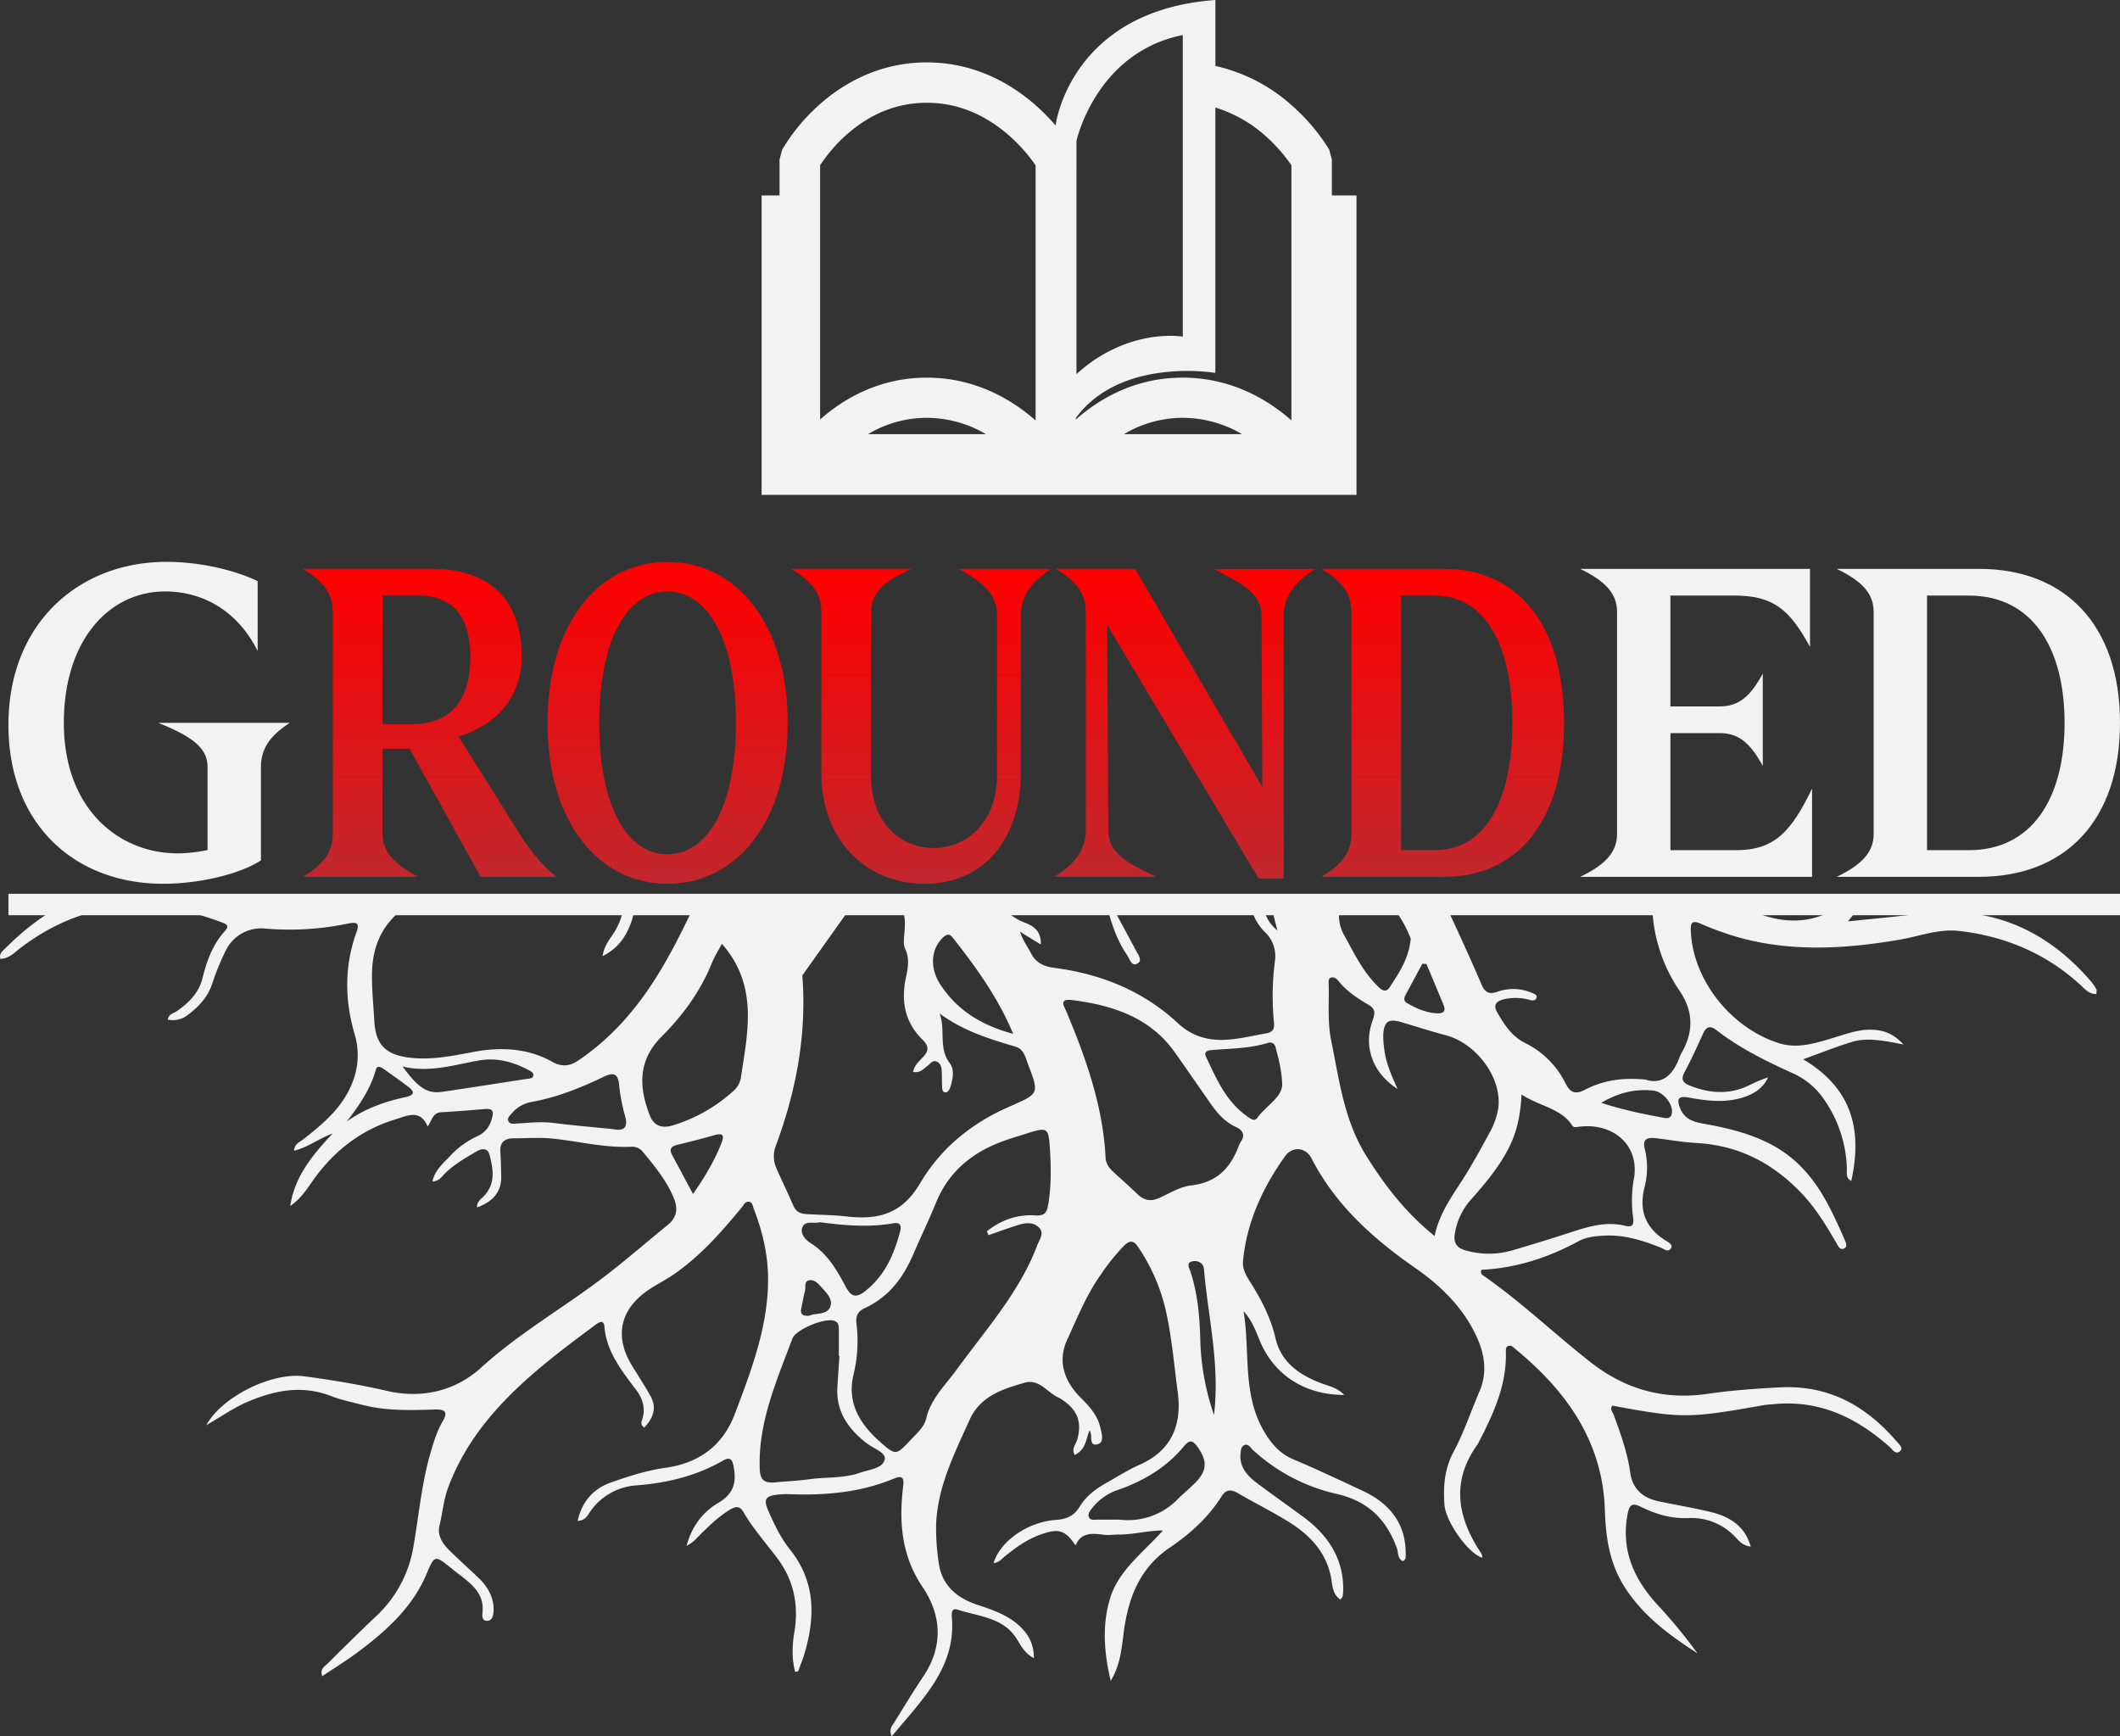 <svg xmlns="http://www.w3.org/2000/svg" xmlns:xlink="http://www.w3.org/1999/xlink" viewBox="0 0 1039.92 851.68"><rect x="0" y="0" width="1039.92" height="851.68" fill="#333333" stroke="none"/><defs><style>.a{fill:#f2f2f2;}.b{fill:url(#a);}.c{fill:url(#b);}.d{fill:url(#c);}.e{fill:url(#d);}.f{fill:url(#e);}</style><linearGradient id="a" x1="210.67" y1="279.02" x2="210.67" y2="430.07" gradientUnits="userSpaceOnUse"><stop offset="0" stop-color="red"/><stop offset="1" stop-color="#c1272d"/></linearGradient><linearGradient id="b" x1="327.48" y1="275.6" x2="327.48" y2="433.5" xlink:href="#a"/><linearGradient id="c" x1="451.84" y1="279.02" x2="451.84" y2="433.5" xlink:href="#a"/><linearGradient id="d" x1="581.24" y1="279.02" x2="581.24" y2="430.88" xlink:href="#a"/><linearGradient id="e" x1="707.71" y1="279.02" x2="707.71" y2="430.07" xlink:href="#a"/></defs><path class="a" d="M292.05,442.84c-9.55,0-19,0-28.51-.83H204.08c-.71.38-1.41.76-2.09,1.15H305.7l0-.22C301.13,442.9,296.59,442.83,292.05,442.84Z"/><path class="a" d="M329.31,442.27c-1.81.19-3.62.34-5.45.42-4.19.21-8.39.27-12.58.27v.2h29.88l.33-.67Z"/><path class="a" d="M446.73,442a18.64,18.64,0,0,0,1.47,1.15h2.16L448.79,442Z"/><path class="a" d="M419.59,442l-.81,1.15H441c-.27-.39-.58-.77-.9-1.15Z"/><path class="a" d="M1025.77,481.45c-21.63-25.15-49-37.74-84.41-33.25-11.23,1.43-22.53,2.43-34.88,3.73,1.71-2.2,3.51-4.26,5.29-6.27h-11c-15,8.73-29.54,6.79-44.12,0H810.51c0,.11,0,.2,0,.3a77.58,77.58,0,0,0,13.53,40.27c6.54,9.78,6.71,19.39,1.27,29.4a16.2,16.2,0,0,0-1.22,2.33c-3.1,8.93-8.52,14.35-16.93,11.56-12.33-1.16-21.39.69-29.7,5-5.07,2.63-7.45,1.07-9.61-3.3a43.27,43.27,0,0,0-19.66-19.59c-6.84-3.47-10.27-9.13-13.73-15-2.2-3.73-.45-5.68,3.47-6.56a25.93,25.93,0,0,1,12.44.37c1.3.34,3,.58,3.35-1.21.25-1.28-1.13-1.76-2.14-2.18a23.14,23.14,0,0,0-17-.63c-4.3,1.54-6.23.2-7.84-3.55-5.17-12-10.61-23.9-16.11-35.77a10.56,10.56,0,0,1-.55-1.43H683.74A56.86,56.86,0,0,1,692,460.42c-.94,9.91-5.83,16.87-10.32,23.82-2.3,3.56-5,.38-6.65-1.33-6.95-7.11-11-15.83-15.72-24.25a19.77,19.77,0,0,1-2.21-13H623.87l2.71,10.72a19,19,0,0,1-6.68-10.72h-6a23.94,23.94,0,0,0,6.87,11.78,16.23,16.23,0,0,1,4.63,13.86,133.15,133.15,0,0,0-.47,30.32c.27,2.91-.47,4.63-3.59,5.18-6.86,1.19-13.61,2.93-20.67,3.23-8.95.39-16.52-2.27-22.79-8.09-16.77-15.59-37.23-24.17-60.57-27.19-5.26-.68-9.16-2.49-11.54-7.12-1.77-3.42-4.17-6.57-5.43-10.63l10.22,6.27c.06-5.17-1.74-8.4-7.78-10.69a27,27,0,0,1-12.41-9.42h-40l3.45,2.5a15.85,15.85,0,0,1-5.61-2.5H441c5.76,8.07.71,17.4,3,22.19,2.05,4.32,1.55,8.89.54,13.35-2.63,11.63-1.1,22.35,8.05,31.32,2.94,2.88,3.21,5.26.31,8.34-1.91,2-4.3,4-5,7.41,3.63.61,5.15-1.59,7.1-3,1.4-1,2.4-3.06,4.63-2,1.81.87,2.22,2.71,2.31,4.47.13,2.58.07,5.17.2,7.75.06,1.24,0,2.92,1.93,2.8.75,0,1.73-1.39,2-2.31,1.32-4,2.29-8.75-.17-12-5.74-7.52-1.93-16.28-5-24.39,11.1,8.29,24,12.42,37.11,16.24,4.34,1.27,5,5.4,6.31,8.81,5.54,14.47,5.41,14.25-9.28,20.68-18.84,8.26-33.69,20.59-43.78,37.69-8,13.49-18.61,18.08-35.3,16.21-6.69-.76-13.48-.84-20.23-1.21-3-.16-5.27-1.11-6.51-4-2.67-6.2-5.64-12.29-8.38-18.47a14.56,14.56,0,0,1-.16-11.37c10-27,15.12-54.72,12.88-83.23l25.19-35.42h-49c-2.2.24-4.4.31-6.46.34-3.06,0-6.11-.14-9.15-.34h-13C331,464.31,320.53,485.32,303.8,503a122.19,122.19,0,0,1-20,17.08c-4.2,2.86-8.14,3.38-12.86.74-12-6.71-25.14-7.39-38.55-4.88-9.84,1.84-19.61,3.9-29.76,3-13-1.08-18.35-6.14-19-18-.45-7.73-1.26-15.47-1.17-23.2.19-15,6.09-26.92,19.55-34.68H137.9c-2.72.95-5,.3-7.26.1q-5.83-.51-11.63-1.26H34.87c-11.59,5.27-22.17,13.17-32,23-1.42,1.42-3.55,2.81-2.64,5.45,4.47-.3,6.92-3.21,9.71-5.32,30-22.82,62.92-26.1,98.42-12.78,2.48.93,4.49,1.56,2,4.36-6.19,6.81-9,15-11.12,23.47-1.73,6.9-6.57,11.74-12.49,15.88-1.55,1.08-4,1.3-4.45,4.14A11.75,11.75,0,0,0,91.89,498c5.52-4.11,10-8.91,12.18-15.41a123.25,123.25,0,0,1,6.65-16.32,19.34,19.34,0,0,1,19.15-10.84,140.08,140.08,0,0,0,41-2.46c4.53-.91,5.51.17,4,4.23-6,16.63-5.83,33.39-.86,50.24a35.8,35.8,0,0,1-1.38,24.08c-4.66,11.66-14,19.63-23.91,27.33-1.75,1.36-4.34,2.27-4.49,5.56,6.83-1.66,11.72-5.72,19-8.48-10.6,11.17-18.86,21.82-20.84,35.58,6-4.06,9.12-10,13.21-15.35,9.73-12.64,22.08-22.14,38.18-27.06,5.91-1.8,12.28-5.31,16,3.44,2.23-3.1,2.31-6.71,6.66-7,7.21-.38,14.42-1,21.62-1.58,3.83-.3,4.12,1.24,3.32,4.3-1,4-3,7-7.13,9a41.49,41.49,0,0,0-12.74,9c-3.61,3.92-8.13,7.39-9.4,13.27,3.36-.23,4.52-2.32,6-3.82,4.5-4.5,10.06-7.68,15.58-10.91,2.75-1.61,5.57-1.88,6.49,1.81,1.77,7,3,14-2.93,20.2-1.33,1.4-3.57,2.77-3.15,5.41,8.22-3.11,11.92-8,11.76-15.22-.09-4.09-.17-8.19-.42-12.27-.28-4.42,2.07-6.39,6.63-6.41,6.3,0,12.66-.5,18.89.14,13,1.33,25.66,4.66,38.87,4a6.6,6.6,0,0,1,5.47,2.49c6,7.17,11.89,14.43,15.34,23,2,4.86,1.37,9.26-3.14,12.91-9.64,7.83-19,15.95-28.81,23.59-20.48,16-43.45,28.84-62.76,46.42-11.87,10.81-28.17,15.5-46.08,11.35-13.33-3.08-26.94-5.32-40.54-7.15-15.86-2.14-40.29,9.8-48.14,24,7.77-4.54,13.82-8.8,20.73-11.69,13.19-5.53,26.44-8.09,40.52-2.62,4.91,1.91,10.22,3,15.38,4.32,11.65,3,23.57,2.66,35.47,2.26,4.84-.17,6.65,1.09,4,5.58-3.11,5.35-4.81,11.16-6.46,17-4.1,14.66-5.39,29.74-8,44.61A60,60,0,0,1,184.22,793c-8,7.56-15.78,15.29-23.57,23-1.39,1.38-3.82,2.52-2.59,6.14,6-4,11.57-7.43,16.79-11.29,14.32-10.58,27.32-22.29,34.22-38.47,4.15-9.71,4-9.93,12.74-2.83,7,5.75,16,10.49,14.88,21.21-.16,1.59-.39,4.07,2,4.23,2.59.18,3.25-2.28,3.38-4.19.48-6.65-2.43-12.17-7.33-16.86s-9.93-9.13-14.67-13.88c-3.24-3.26-5.62-7.21-4.5-11.77,1.55-6.29,2-12.75,4.36-18.93,13.22-35.26,42.74-57.82,72.8-80,1.88-1.39,3.54-1.48,3.75,1.28.95,12.26,8.44,21.67,15.68,31.24,3,4,4.4,8.5,3.13,13.49-.38,1.49-1.62,3.24.72,4.86,4.37-4.61,6.29-9.61,3.17-15.31-2.84-5.18-6.17-10.13-9.24-15.21-8.93-14.72-5.61-28.24,9.31-37.78,3.84-2.45,7.94-4.55,11.66-7.15,13-9.07,23.1-20.64,32.89-32.48,1-1.15,1.55-3,3.44-2.86s2,2.15,2.51,3.51c4.21,10.82,6.84,21.87,7,33.47.28,23.59-8.07,45.39-16.31,67.12-5.54,14.6-16.49,23.94-34,26.39-9.14,1.28-18.14,4.16-26.82,7.24-8.9,3.15-14.18,9.6-16.29,18.83,4-.31,4.81-2.65,6-4.3a29.8,29.8,0,0,1,23-13.15c15.15-1.17,29.36-4.7,42.35-12.15,3.6-2.07,4.55-.44,5.19,3,1.39,7.54.28,13.17-7.68,17.84s-13.11,12.2-15.42,21a18.2,18.2,0,0,0,5.3-4.11c4.92-4.89,9.76-9.85,15.88-13.58,2.84-1.73,4.9-2.08,6.76,1.14,4.62,8,10.88,15,16.48,22.47,8.3,11,10.65,23.15,8.48,36.31-1.07,6.47-1.39,13,.4,19.57,1.09-.27,1.44-.28,1.48-.39,1-2.82,2.2-5.62,3.05-8.49,5.32-18,5.6-35.28-7.15-51.22-4.43-5.54-7.48-11.93-10.32-18.33s-1.92-8,5.54-8.63a40.07,40.07,0,0,1,4.9-.09c17.45.65,34.5-.89,50.69-7.55,3.67-1.51,5.36-1.31,4.79,3.43-2.11,17.37-1.1,33.91,9.56,49.74,9.21,13.66,10.2,28.92.41,43.57-4.9,7.34-9.48,14.86-14.1,22.35-1.13,1.83-3.12,3.6-1.49,7.21,14.72-17.74,31.23-33.52,29.54-57.49-.13-1.85-.69-5.75,2.65-4.66,10.08,3.31,21.87,3.74,28.53,13.48,2.34,3.44,3.9,7.59,9,10.35,0-6.81-2.54-11.57-6.93-15.7-5.76-5.42-13.25-8-20.71-10.46-10.85-3.6-17.71-10.09-19.09-21a112.07,112.07,0,0,1-1.22-18.67c.78-18.34,8.94-34.53,16.42-51.08,5.26-11.65,16.1-15.1,27.13-18.24,7.18-2,11.13,5.16,16.9,7.52a7.05,7.05,0,0,1,1.16.73c7.77,5.06,10,11.12,7.61,19.69-.64,2.29-3,4.43-1.25,7.55,5.51-2.7,5.55-7.79,7.23-12,1.92,2.12-.69,7.65,3.75,6.78,3.8-.75,2.25-5.48,1.51-8.58-1.36-5.69-5.2-10-9.39-14.14-8.33-8.27-11.62-18.1-6.78-28.61,5-10.86,9.46-22.06,16.54-32a101.69,101.69,0,0,1,11.24-14c3.29-3.25,5.08-2.48,7.29.93a92.66,92.66,0,0,1,12.93,29.15c3.26,13.72,4.34,27.7,6.21,41.54,2,14.89-2,28.35-18.66,35.69-5.46,2.4-10.48,5.65-15.67,8.54-5.47,3-10.49,6.66-13.63,11.85-2.66,4.4-6.11,6.31-11.68,6.68-14,.94-27.46,10.47-30.7,21.18,2.71-.24,4.06-2.11,5.71-3.45,5.13-4.12,10.45-8,16.82-10.34,9.25-3.44,12.55-2.55,17.71,5.14,2.71-6.52,8.19-6,13.93-5.22,2.26.3,4.63-.15,7-.12,7.27.09,14.33-2,21.9-2-9.59,10.84-21.84,19.56-25.95,33.45-4,13.39-2.84,26.85.35,40.3,4.19-6.82,5.22-14.23,6.1-21.57,2.05-17.22,6.93-33,23.07-43.92,10.07-6.8,18.82-14.85,25.15-24.89,2.14-3.39,4.42-3.76,8-1.71,8.1,4.7,16.53,8.93,24.51,13.8,11.29,6.9,19.48,15.88,21.48,28.92.49,3.21.74,7.13,4.41,9.53.51-.77.88-1.1,1-1.48a14.68,14.68,0,0,0,.31-2.56c.46-15.49-7-27.34-19.81-36.73-7.48-5.51-15.12-10.84-22.53-16.43-4.83-3.64-8.63-8-8-14.3.17-1.68.2-3.81,2.19-4.39,1.74-.51,2.7,1.41,3.79,2.42A90,90,0,0,0,655.9,732.8c15.77,3.64,24.53,13.18,29.38,26.77.74,2.08.13,4.83,2.84,6.15,1.72-.84,1.38-2.26,1.4-3.46.18-14.48-7.34-24.57-21-31-11.25-5.25-22.47-10.57-33.93-15.39-6.36-2.67-10.28-7-13.67-12.36-11.93-18.9-7.52-40.18-10.92-60.37,4.11,4.37,5.93,9.63,8.09,14.76,6.93,16.47,21.92,26.32,41.31,26.29-3.49-3.55-7.22-4.25-10.57-5.47-11.45-4.18-20.45-10.58-23.16-22.35-2.26-9.85-6.83-18.74-12.28-27.34-2-3.18-4-6.48-3.67-10.3,1.75-18.92,9.44-35.93,20.62-51.58,3.65-5.11,10.14-4.49,13,1,11.4,22.3,29.61,39,50.57,53.55,12.9,8.94,23.62,19.49,30.15,33.36,4.26,9.07,5.68,18.13,1.6,27.59-4.24,9.81-7.57,20-12.63,29.43-4.51,8.4-5.11,16.92-4.5,25.77.59,8.53,11.39,23.63,18.36,26.21.54-1.19-.28-2.07-.86-3-11.34-17.37-14.14-34.88-1.16-52.7a4,4,0,0,0,.3-.58c7.29-14.06,13.92-28.3,13.51-44.37,0-1.24-.25-2.87,1.42-3.29,1.48-.37,2.47.93,3.5,1.79,25.56,21,42.6,45.91,43.63,78.72.42,13.06,2.14,26,9.77,37.91,8.87,13.87,21.76,23.46,35.67,32.41a258.56,258.56,0,0,0-19.33-23.5c-12-12.92-18.18-27.18-15-44.59,1-5.2,2.41-5.84,6.89-3.63,7.11,3.51,14.66,5.69,22.8,5.37a29.39,29.39,0,0,1,22.51,8.59c2.07,2,3.73,4.86,8.25,5.39-2.89-10.19-10.38-14.7-19.75-17-8.34-2-16.86-3.41-25.27-5.17-8.18-1.7-13-6.28-14.1-14.13-1.32-9.68-4.68-18.88-8-28.08-.55-1.52-2.15-3-.78-4.76,34,6.32,37.43,6.3,73.91-.17,1.83-.33,3.7-.41,5.56-.58,22.77-2.11,40.67,7,56.48,20.93,1.4,1.23,2.87,3.89,5,2.33s-.23-3.5-1.44-4.9c-14.72-17.14-33-27.9-57.63-26.55-11.63.63-23.3,1.42-34.78,3.12-22.08,3.28-41-2.33-57.8-15.5-17.79-13.94-34-29.57-52.68-42.54a1.93,1.93,0,0,1-.76-2.77c17-.8,32.83-6,47.73-14.09,3.83-2.07,8.39-2.47,12.88-2.67,9.62-.43,18.37,2.39,27,5.78,1.69.66,4,2.75,5.39.31,1-1.71-1.52-2.93-3-3.86-10.15-6.48-12.77-15.22-10.05-26.06a37.59,37.59,0,0,0,.12-18.61c-1.24-4.82,1-5.86,5.4-5.34,6.71.79,13.39,2,20.13,2.37,20.82,1.21,37.21,10,50.87,24.12,7.41,7.66,12.68,16.47,17.86,25.42.71,1.22,1.51,3.14,3.58,2.15,1.42-.68,1-2.28.52-3.5C897.28,590.81,889.37,572.81,870,562c-10.83-6-22.77-8.79-34.93-10.95-5.19-.92-9.08-2.63-11-7.66-1.75-4.65-.62-6,4.6-5,8,1.44,16.14,2.52,24.29.46,6.36-1.6,11.58-4.53,14.33-10.38a61.42,61.42,0,0,0-9.44,3.93c-9.41,4.53-18.85,3.93-28.39.3-3.63-1.38-5.23-2.94-3.17-6.78,3.33-6.16,6.21-12.54,9.1-18.9,1.57-3.44,3.4-4.23,6.72-1.65,11.34,8.83,24.34,15.17,37.56,21.17a36.42,36.42,0,0,1,15.27,13,62,62,0,0,1,11,33.61c.07,2.16-.68,4.6,2.17,6.08,5.2-23.76,1.42-44.77-23.61-59.67,8.77-3.15,16.21-6.17,23.89-8.5s15.7-.6,25.33,1.24c-5.34-5.76-10.49-7.21-16.2-7.25-6.18-.05-11.86,2.08-17.63,3.81-8.9,2.68-18,5.76-27.34,2.79-24.07-7.66-42.52-31.79-43.17-55.55-.1-3.77,1-4.71,4.85-3.06a141.07,141.07,0,0,0,19.55,7c26.05,7,52.09,5.32,78.31.81,9.56-1.65,18.87-5.38,28.88-4.23,23.25,2.67,43.32,11.46,59.93,26.84,2,1.87,3.91,4.16,7.46,4.11,0-1,.22-1.73,0-2.21A21,21,0,0,0,1025.77,481.45Zm-564.52,1.41c-5.26-8.07-4.59-17.24,1.08-22.77,1.77-1.73,3.17-2.5,5-.21C478.65,474.29,489.44,489,497,507.1,480.73,502.73,469.15,495,461.25,482.86Zm-262.7,55.35c-10.26,2.21-19.9,5.74-28.48,11.92,6.16-7.9,11.65-16,14.32-25.52.6-2.17,2.52-1.23,3.88-.25,4,2.87,8.1,5.72,12,8.69S202.58,537.34,198.55,538.21Zm18.42-2.7c-7.29,1.06-11.82-1.84-19.45-12.38,13.41,3.13,25.34-.88,37.56-3,8.54-1.5,16.59.71,24.07,4.64,1.18.62,2.74,1.31,2.46,2.81s-2,1.43-3.37,1.64C244.48,531.32,230.74,533.51,217,535.51Zm83.64,18.3c-10-1-19.52-1.81-29-3-6.11-.8-12.1-.07-18.14.27-1.36.07-3,.39-3.89-.82-1.13-1.59.34-2.84,1.3-4a16.6,16.6,0,0,1,9.87-5.77c12.53-2.24,24.05-6.9,35.24-12.28,5-2.42,7.1-1.63,7.67,3.68a91.18,91.18,0,0,0,2.89,15.27C308.21,552.84,306.37,555,300.61,553.81Zm53.29,6.84c-3.32,8.54-8,16.39-13.95,25-3.77-7-6.92-13-10.19-19-1.57-2.84-.79-4.34,2.53-5.14,6.09-1.48,12.16-3,18.18-4.75C355.33,555.43,355.08,557.6,353.9,560.65Zm9.49-31.78a11.24,11.24,0,0,1-4.07,6.63,78.14,78.14,0,0,1-29,16.41c-5.64,1.74-9.57.39-11.63-4.94-5.32-13.79-5.88-26.81,5.87-38.55,10.53-10.52,19.05-22.31,24.54-35.85,1.37-3.37,3.35-6.54,5-9.65C372.19,483.52,366.73,506.32,363.39,528.87Zm30.2,73.1c1.43-3.59,5.73-1.59,8.58-2.48,12.17,1.58,24.18,2.66,36.26.48,2.73-.5,3.88,1,3.24,3.5-2.92,11.23-7.2,21.74-17.05,29.65-4.65,3.73-7.07,3-9.77-2-4.32-8.06-8.8-16.12-17.3-21.47C394.92,608,392.38,605,393.59,602ZM393,642c.6-2.94,1.12-5.9,1.87-8.8.46-1.79-.48-4.51,1.78-5.16,2.7-.77,4.67,1.55,6.24,3.27,2.5,2.76,5.79,5.91,4.39,9.6-1.63,4.28-7.22,2.91-10.15,4.42C393.74,645.65,392.52,644.57,393,642Zm40.91,74c-1,4.31-7.67,4.8-12.13,6.39-8,2.82-16.55,2-24.82,3.17-5.5.75-11.09,1-16.64,1.51-5.16.52-7.41-1-7.63-6.3-.57-13.57,2.47-26.5,6.76-39.27,2.83-8.41,6.14-16.68,9.28-25,1.67-4.42,16-10.37,20.59-8.62,2.17.82,2.14,2.64,2.16,4.35,0,4.3,0,8.6,0,12.9l.28,0c-.33,5.14-.71,10.29-1,15.43-.67,11.54,5.08,20.14,14.32,27.31C428.4,710.5,434.8,712.36,434,716.07Zm80.22-125c-.65,4-1.92,5.45-6.64,5.15-9-.57-16.79,2.58-23.41,7.77.26.64.53,1.27.8,1.91,4.64-1.61,9.26-3.28,13.94-4.79,3.62-1.17,7.56-1.91,10.58.81,3.21,2.9.47,6.11-.62,9-8.57,22.77-25.1,41.16-39.39,60.78-5.62,7.72-12.83,14.49-15.06,24.14-1,4.21-4.67,7.36-7.74,10.62-7,7.47-7.19,7.68-15.12.63-10.08-9-16.1-19.38-12.74-33A70.52,70.52,0,0,0,420.11,649c-.41-3.59.7-5.81,4-7.34,12.25-5.64,19.12-15.37,24-26.7,3.61-8.41,7.61-16.68,11.07-25.14,6.28-15.37,18.2-25.17,34.62-30.72,2.85-1,5.73-1.84,8.59-2.75,11.67-3.72,11.93-3.69,12.65,7.6C515.59,573,515.67,582,514.17,591Zm72,136.45c-2.68,2.7-5.67,5.12-8.36,7.81a34.06,34.06,0,0,1-28.67,10.09c-4.49,0-7.3.1-10.08,0-1.74-.08-4.13.77-4.91-1.34-.65-1.74.84-3.28,1.91-4.66a26.84,26.84,0,0,1,12.75-8.7c12.69-4.47,23.67-11.19,31.92-21.22,3.19-3.89,4.77-2.53,7,.63C592.33,716.81,592.07,721.53,586.13,727.49Zm9.37-33.44a122.57,122.57,0,0,1-6.72-36.48c-.27-11.45-1.21-22.67-4.78-33.68-.57-1.77-2.51-4.6,1.16-5.23,2.55-.44,5.17.92,5.42,3.87C592.55,645.92,598.49,669.08,595.5,694.05Zm13.28-134.2a9.44,9.44,0,0,0-.92,1.75c-3.93,10.52-10.13,18.3-23.45,19.85-5.33.63-10.41,3.67-15.38,6-4.47,2.13-7.9,1.43-11.24-1.84-3.68-3.6-7.57-7-11.4-10.5-2.22-2-3.92-4.25-4.07-7.26-1.26-25.11-9.56-48.6-19.28-71.77-1-2.34-3.87-6.32,2.83-5.51,20.46,2.55,38.59,8.84,50.42,25.66,5,7,9.86,14.12,14.8,21.17,4.18,6,8,12.18,15.37,15.52C609.68,554.41,610.79,556.75,608.78,559.85Zm7.75-11.28c-1.33,1.88-3.81-.27-5.39-1.44-10.13-7.42-14.5-18.23-19.53-28.63-1.38-2.85,1-3.3,3.24-3.47,9-.71,18.16-.74,26.92-3.41,2.16-.66,3.5.22,4,2.34,1.34,5.24,2.88,10.43,3.18,18.1C628.83,538.31,620.86,542.46,616.53,548.57Zm72.89-60.46q4.14-7.69,8.3-15.38l2,.13c2.81,6.73,5.65,13.46,8.42,20.2,1.1,2.67.19,4.13-3.09,4-5.52-.22-10.26-2.4-14.81-5C688.48,491,688.61,489.6,689.42,488.11Zm14.3,118.18c-14.29-11.53-24.38-24.73-33.33-39C659.28,549.66,657,529.9,653,510.46c-1.89-9.24-1-18.48-1.25-27.72,0-1.22-.38-2.86,1.36-3.28,1.48-.35,2.69.76,3.5,1.78,4,5,9.31,8.45,14.82,11.69,3.69,2.17,2.91,4.65,1.8,7.78-4.5,12.66,0,25.49,12.35,33.47-3.06-6.75-6.07-13.45-6.7-20.78a36.74,36.74,0,0,1-.33-6.44c.6-6.19,2.75-7.42,9.11-5.53,7.11,2.11,14.16,4.4,21.34,6.28,15.46,4,28.07,21.42,25.9,36.09a35.92,35.92,0,0,1-4.15,11.63c-3.42,6.36-6.92,12.71-10.66,18.92C714.05,584.44,706.27,593.73,703.72,606.29Zm97.68-27.64a60,60,0,0,0-.3,18.67c.35,3,0,4.91-3.76,4-9.36-2.35-17.93.26-26.58,3.07q-14.52,4.73-29.19,9a40.79,40.79,0,0,1-22.71-.06c-4.38-1.21-5.87-3.77-5.26-7.8a32.39,32.39,0,0,1,7.86-17c4-4.51,7.92-9.06,11.42-13.88,9.34-12.85,12.64-22.2,13.49-37.79,8.59,5.77,19.29,6.7,24.82,15.18.52.81,1.28.94,2.35.78C791.62,550.06,804.64,562.14,801.4,578.65ZM820,546.46c-.63,2.4-2.64,2.08-4.44,1.73-9.72-1.86-19.44-3.75-30.09-7.29,8.52-5,16.59-6.87,25.42-6C816,535.41,821.17,542,820,546.46Z"/><path class="a" d="M530.7,442H489.54c.27.39.53.78.81,1.15h42.09A18.69,18.69,0,0,1,530.7,442Z"/><path class="a" d="M546.18,445.66h-2.92c2.2,8.06,4.79,15.93,9.79,23.1,1.18,1.69,1.89,5.07,4.42,4.07,3.27-1.28,1-4.38,0-6.15Z"/><path class="a" d="M302.16,455.81c-2.11,3.88-5.66,7.16-6.59,13.17,7.85-4,11.35-9.56,13.75-15.8a29.5,29.5,0,0,0,2-10H305.7C305.91,446.81,304.74,451.05,302.16,455.81Z"/><path class="a" d="M653.31,95.86V78.24L652,73.36A95.62,95.62,0,0,0,634,52a83.33,83.33,0,0,0-37.81-19.65V0c-70.85,5.13-78.26,60.76-78.26,60.76v.51a1.84,1.84,0,0,0-.19.2A102.59,102.59,0,0,0,508.43,52c-11.75-10.5-29.93-21.4-53.85-21.4s-41.93,10.94-53.45,21.46a91.78,91.78,0,0,0-17.5,21.47l-1.24,4.71V95.86h-8.81V242.74H665.4V95.86ZM425.82,212.94a55.86,55.86,0,0,1,28.78-8,57.18,57.18,0,0,1,29,8ZM508,206.23c-11.72-10.33-29.73-21-53.36-21h0c-23.25,0-40.86,10.32-52.35,20.53V81.05a77.2,77.2,0,0,1,13.14-15.14c9.21-8.08,22-15.5,39.25-15.5,17.71,0,31.19,8,40.65,16.37A81.15,81.15,0,0,1,506,78.34c.83,1.07,1.49,2.07,2,2.82Zm72.19-189V165.12s-26.67-4.75-52.15,18.37V80.71h0V69.07S537.56,25.72,580.15,17.2ZM551.37,212.94a56,56,0,0,1,28.76-8,57.4,57.4,0,0,1,29.1,8Zm82.17-6.71c-11.77-10.37-29.74-21-53.41-21-23.24,0-40.87,10.32-52.39,20.53V205c22.15-30.1,68.42-22.09,68.42-22.09V52.75a65.58,65.58,0,0,1,24.68,14,79.47,79.47,0,0,1,10.64,11.56c.85,1.07,1.52,2.07,2,2.82V206.23Z"/><path class="a" d="M128,376.3V422c-10.07,6.64-30,11.48-47.93,11.48-43.3,0-75.93-29-75.93-77.95,0-49.94,34.64-79.95,77.54-79.95,16.92,0,33.84,4.23,44.71,9.46V319.3C116.31,299.16,99,290.1,81.07,290.1c-27.8,0-49.75,24.17-49.75,64.45,0,42.49,27.19,64,55.79,64a72.79,72.79,0,0,0,14.7-1.61V376.3c0-9.06-6.64-14.7-24.17-21.75h64.45C133,360.59,128,366.63,128,376.3Z"/><path class="b" d="M211.77,279c28.2,0,44.11,15.11,44.11,42.9,0,21.75-14.7,34.84-31,39.27l30.21,48.14c4,6.44,10.28,14.7,17.73,20.74H235.74L200.9,367.24H187.6v41.69c0,9.06,6.25,15.1,17.53,21.14h-56.6c10.07-6,14.71-12.08,14.71-21.14V300.17c0-9.06-4.64-15.11-14.71-21.15ZM187.6,355.15h14.51c19.33,0,28.59-12.08,28.59-32.83,0-18.53-7.45-30.21-25.37-30.21H187.6Z"/><path class="c" d="M327.38,433.5c-33.24,0-58.81-29.61-58.81-78.95s25.57-78.95,58.81-78.95c33.63,0,59,30.21,59,78.95C386.39,403.49,361,433.5,327.38,433.5Zm0-143.4c-19.34,0-33.44,22.76-33.44,64.45,0,41.89,14.1,64.45,33.44,64.45S361,396.44,361,354.55C361,312.86,346.71,290.1,327.38,290.1Z"/><path class="d" d="M447.21,279c-13.7,6-19.94,12.09-19.94,21.15v80.36c0,23.56,14.9,35.44,30.81,35.44,15.51,0,31-11.88,31-36.05V301.78c0-10.07-6.45-15.91-18.73-22.76h45.31c-10.27,6.65-14.9,13.7-14.9,22.76v76.94c0,32.82-18.13,54.78-47.13,54.78-28.8,0-50.75-21.55-50.75-54.18V300.17c0-9.06-4.63-15.11-14.9-21.15Z"/><path class="e" d="M556.77,279,619.2,386l-.4-84.19c0-10.07-7.66-14.9-23.57-22.76h50.15c-10.27,6-15.71,13.7-15.71,22.76v129.1H617.39L543.07,306.41l.6,101.11c0,10.07,7.66,15.3,23.57,22.55H517.09c10.07-6,15.51-13.49,15.51-22.55V300.17c0-9.06-4.63-15.11-14.7-21.15Z"/><path class="f" d="M662.9,408.93V300.17c0-9.06-4.63-15.11-14.7-21.15h60.22c35.85,0,58.81,27.19,58.81,75.53s-23,75.52-58.81,75.52H648.2C658.27,424,662.9,418,662.9,408.93ZM703.78,417c25.38,0,38.07-25.17,38.07-62.43s-12.69-62.44-38.07-62.44H687.27V417Z"/><path class="a" d="M843.56,359.58H819.39V417h32.22c19.13,0,27.19-9.46,37.26-30.21v43.3H775.08c12.49-6,18.13-12.08,18.13-21.14V300.17c0-9.06-5.64-15.11-18.13-21.15H887.86v38.27c-10.07-18.53-18.12-25.18-37.26-25.18H819.39v54.38h24.17c9.46,0,15.1-5,21.14-16.11v45.31C858.66,364.62,853,359.58,843.56,359.58Z"/><path class="a" d="M919.08,408.93V300.17c0-9.06-5.64-15.11-18.13-21.15h69.89c41.89,0,69.08,27.19,69.08,75.53s-27.19,75.52-69.08,75.52H901C913.44,424,919.08,418,919.08,408.93ZM965.8,417c30.82,0,46.93-25.17,46.93-62.43s-16.11-62.44-46.93-62.44H945.26V417Z"/><rect class="a" x="4.13" y="438.39" width="1035.79" height="10.52"/></svg>